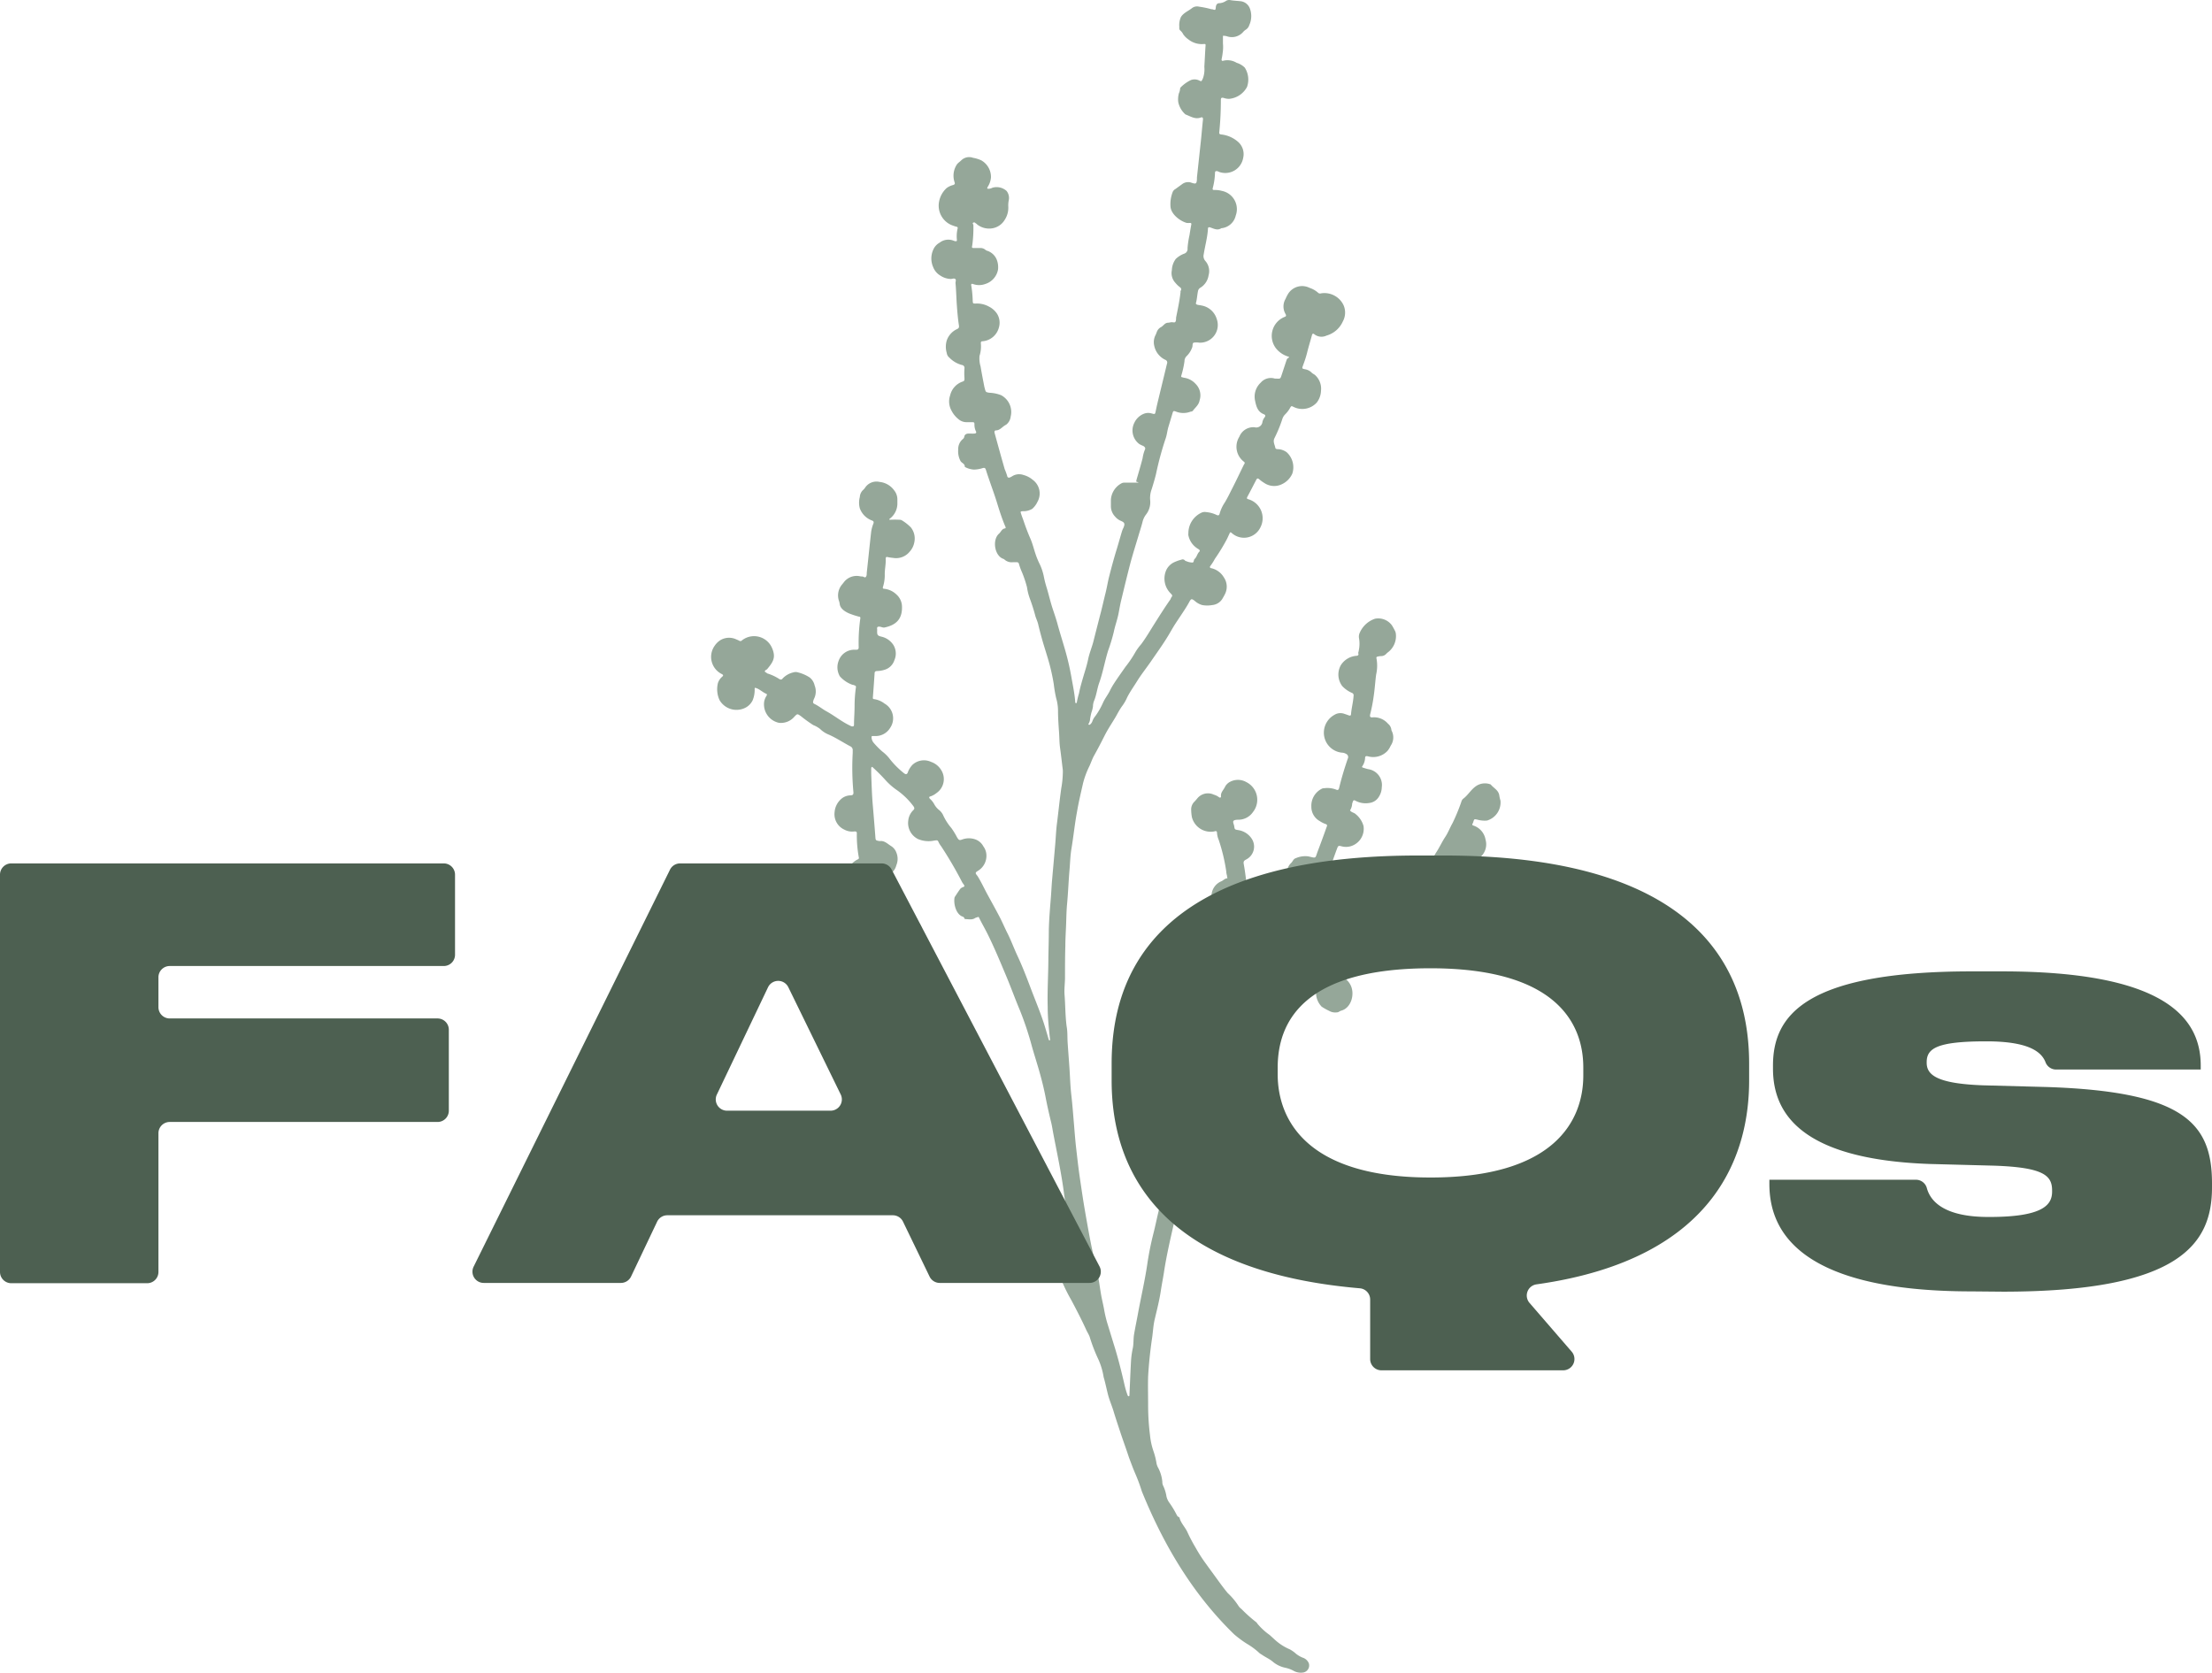 <svg id="Layer_1" data-name="Layer 1" xmlns="http://www.w3.org/2000/svg" viewBox="0 0 392.3 296.7"><defs><style>.cls-1{fill:#95a799;}.cls-2{fill:#4d6051;}</style></defs><path class="cls-1" d="M266.11,142a6.68,6.68,0,0,1-.2-.86c-.12-1-1-1.33-1.53-2a2.79,2.79,0,0,0-2.63.31c-.9.63-1.42,1.62-2.29,2.25a1.08,1.08,0,0,0-.29.51,33.78,33.78,0,0,1-1.57,3.8c-.46.81-.79,1.7-1.3,2.46s-1,1.82-1.58,2.71-.88,1.83-2.07,2a.56.56,0,0,0-.31.19.65.65,0,0,1-.77,0,9,9,0,0,0-1.07-.45,2.42,2.42,0,0,0-2.68.39c-2.06,1.45-1.59,4.21-.25,5.56a7.71,7.71,0,0,0,.74.46,1.07,1.07,0,0,1,.35.44s-.19.19-.29.29-.16.19-.23.29c-.64.93-1.43,1.72-2.1,2.62a16.11,16.11,0,0,1-1.52,1.69,10,10,0,0,1-1.37,1.21c-.23.16-.34.16-.53,0a4,4,0,0,0-2.54-1.29,2.77,2.77,0,0,0-1.83.37,3.52,3.52,0,0,0-1.16,3.88c.21.51.21.51-.24.76a2.35,2.35,0,0,1-.4.18c-1.34.58-2.67,1.2-4,1.71a10.37,10.37,0,0,0-2,1.05c-.53.33-1,.8-1.52,1.14a6.65,6.65,0,0,0-1,.83,12.18,12.18,0,0,1-1.72,1.49.17.17,0,0,1-.2,0c-.07-.06,0-.14,0-.2a4.58,4.58,0,0,0,.74-1.18c.27-.72.64-1.38.94-2.08.56-1.28,1.28-2.48,1.83-3.77.66-1.52,1.5-3,2.07-4.55.23-.64.56-1.24.81-1.88.42-1.1,1.09-2.08,1.44-3.21.16-.49.18-.5.67-.29a4.88,4.88,0,0,0,2.13.41,2.22,2.22,0,0,0,1.59-.66,2.93,2.93,0,0,0,.72-2.38,2.84,2.84,0,0,0-1.7-2.38,3.7,3.7,0,0,0-.94-.4c-.15,0-.19-.12-.14-.27.31-.85.61-1.71.93-2.56.22-.6.26-.63.84-.48a3,3,0,0,0,1.93-.13,3.22,3.22,0,0,0,1.95-3.48,4.13,4.13,0,0,0-1.39-2.1c-.29-.28-.75-.29-1-.66a2.47,2.47,0,0,0,.38-1.23.84.84,0,0,1,.06-.14c.13-.47.22-.53.63-.29a3.79,3.79,0,0,0,2.34.34,2.26,2.26,0,0,0,1.64-1,3.26,3.26,0,0,0,.58-1.79,2.83,2.83,0,0,0-2.37-3.2c-.31-.06-.62-.17-.92-.26s-.22-.17-.12-.33a2.82,2.82,0,0,0,.45-1.39c0-.34.18-.36.43-.32l.35.08a3.47,3.47,0,0,0,3.17-1,3.65,3.65,0,0,0,.58-.93,2.59,2.59,0,0,0,.22-2.59.66.66,0,0,1-.09-.27,1.59,1.59,0,0,0-.59-1.05,3.27,3.27,0,0,0-2.67-1.14c-.51.06-.61-.11-.48-.61a29,29,0,0,0,.61-3.17c.19-1.27.26-2.54.43-3.81a7,7,0,0,0,.05-2.91.2.2,0,0,1,.18-.26,2.5,2.5,0,0,1,.65-.1,1.21,1.21,0,0,0,.91-.4,2.5,2.5,0,0,1,.39-.34,3.6,3.6,0,0,0,1.32-3.17,1.48,1.48,0,0,0-.19-.63c-.15-.3-.32-.6-.5-.9a3,3,0,0,0-3-1.19,4.51,4.51,0,0,0-2.69,2.43,1.65,1.65,0,0,0-.15,1.07,5.65,5.65,0,0,1-.05,2.13c0,.19-.14.37-.07.58s-.07.35-.33.37a3.58,3.58,0,0,0-2.78,1.66,3.39,3.39,0,0,0,.25,3.71,5.16,5.16,0,0,0,1.73,1.21.45.45,0,0,1,.28.51c-.07,1.11-.37,2.18-.46,3.29,0,.21-.17.27-.38.19s-.55-.2-.83-.29a2,2,0,0,0-1.71.18,3.6,3.6,0,0,0-1.89,3.08A3.56,3.56,0,0,0,238,133.5a1.39,1.39,0,0,1,.7.2.62.62,0,0,1,.33.86c-.59,1.72-1.12,3.46-1.54,5.22-.09.35-.27.4-.53.27a4.3,4.3,0,0,0-2.16-.24.73.73,0,0,0-.36.08,3.36,3.36,0,0,0-1.87,3.18,2.88,2.88,0,0,0,1.48,2.56,5,5,0,0,0,.94.49c.54.15.35.38.25.67-.49,1.39-1,2.78-1.52,4.15s-.18,1.29-1.71.95a4.17,4.17,0,0,0-2.19.32c-.45.13-.54.58-.83.85a2.29,2.29,0,0,0-.72,1.47,7.15,7.15,0,0,0,.06,1.31,3.14,3.14,0,0,0,1.71,2.48l.57.33c.16.09.22.19.06.33a1,1,0,0,0-.23.28c-.85,1.74-1.53,3.55-2.34,5.31-.54,1.17-1.07,2.35-1.63,3.51-.44.9-.94,1.78-1.34,2.69-.62,1.45-1.42,2.81-2.07,4.24-.42.91-.9,1.79-1.35,2.69-.05.08-.05.21-.17.2s-.2-.13-.23-.25a.93.93,0,0,1,0-.37,34.84,34.84,0,0,0,.39-4.32,1.33,1.33,0,0,1,.77-1.19,2.9,2.9,0,0,0,1.6-2.81,2.76,2.76,0,0,0-.91-2.09,3.27,3.27,0,0,0-.77-.55c-.42-.19-.74-.47-.58-1a2.16,2.16,0,0,0,0-.8c-.23-2.28-.45-4.55-.67-6.83a43.31,43.31,0,0,0-.55-4.38c-.1-.49,0-.65.43-.87a2.56,2.56,0,0,0,.92-3.76,3.47,3.47,0,0,0-2.35-1.45c-.61-.1-.62-.12-.7-.69-.05-.33-.3-.76-.12-.95s.64-.2,1-.2a3.14,3.14,0,0,0,2.46-1.38,3.5,3.5,0,0,0-1.19-5.29,3,3,0,0,0-2.89-.05,2.08,2.08,0,0,0-.91.92c-.25.55-.78.95-.69,1.66,0,.26-.23.27-.36.15a2.67,2.67,0,0,0-.91-.45,2.43,2.43,0,0,0-3,.74c-.15.16-.28.34-.44.49a1.93,1.93,0,0,0-.58,1.54,7.57,7.57,0,0,0,.13,1.24,3.44,3.44,0,0,0,4,2.5c.23-.09.45-.07.45.27a3.63,3.63,0,0,0,.29,1.21,32.17,32.17,0,0,1,1.34,5.56,3.2,3.2,0,0,0,.14.81c0,.17.05.32.08.47-.45,0-.74.4-1.13.55a2.84,2.84,0,0,0-1.67,2.18,3.29,3.29,0,0,0,.8,3,3.76,3.76,0,0,0,2.2,1.09c.54.14.54.13.57.67.06.78.09,1.56.17,2.34a2.22,2.22,0,0,1-.42,1.65,2.62,2.62,0,0,0-.42,2.11,4,4,0,0,0,.58,1.42,1.52,1.52,0,0,1,.27,1c-.19,2.13-.57,4.23-.92,6.33-.3,1.77-.78,3.49-1.2,5.23-.27,1.13-.71,2.19-1.08,3.28a16.59,16.59,0,0,1-1.06,2.5,10.11,10.11,0,0,0-.89,1.77,7.83,7.83,0,0,0-.64,2.33,1.32,1.32,0,0,1-.15.49c-.48,1.09-.95,2.2-1.35,3.33a2,2,0,0,0-.13,1.21.6.6,0,0,1-.06.57,5.35,5.35,0,0,0-.57,1.18,17,17,0,0,0-1.1,2.48c-.39,1.22-.7,2.45-1.15,3.65-.28.75-.43,1.56-.71,2.32a56,56,0,0,0-2,5.77c-.4,1.52-.69,3.07-1.08,4.59a53.36,53.36,0,0,0-1.08,5.41c-.42,2.87-1.08,5.69-1.61,8.54-.23,1.28-.5,2.55-.72,3.83-.15.82-.07,1.66-.23,2.49a15.12,15.12,0,0,0-.31,2.11c-.12,2.06-.19,4.12-.29,6.18,0,.11,0,.28-.13.27s-.17-.1-.2-.18a14.87,14.87,0,0,1-.51-1.69c-.58-2.54-1.21-5.06-2-7.55l-1.14-3.72a22.64,22.64,0,0,1-.55-2.44c-.15-.79-.35-1.58-.49-2.37-.26-1.5-.43-3-.78-4.5-.45-1.89-.88-3.78-1.24-5.69q-.48-2.57-.92-5.15c-.31-1.81-.57-3.64-.84-5.46s-.46-3.6-.67-5.4c-.15-1.34-.25-2.68-.36-4-.15-1.72-.27-3.45-.47-5.18s-.23-3.23-.34-4.85-.22-3-.32-4.48c-.07-1,0-2-.18-2.94-.25-1.86-.22-3.73-.37-5.59-.08-1,.07-2,.08-3,0-1.89,0-3.78.06-5.67,0-1.15.07-2.3.12-3.44s.06-2.55.17-3.82c.2-2.08.27-4.17.45-6.25.11-1.23.13-2.46.33-3.67.37-2.21.59-4.43,1-6.63.29-1.72.7-3.41,1.08-5.1a15.52,15.52,0,0,1,1.12-3c.29-.62.5-1.29.83-1.87.65-1.15,1.25-2.32,1.84-3.49s1.23-2.11,1.86-3.16c.39-.64.59-1.12,1.18-2,0,0,0,0,0,0a7.86,7.86,0,0,0,1-1.7c.51-1,1.15-1.88,1.73-2.82.74-1.2,1.63-2.31,2.44-3.48,1.09-1.59,2.23-3.15,3.22-4.82.33-.56.66-1.14,1-1.69.59-.91,1.2-1.8,1.78-2.7.28-.43.55-.87.8-1.33.35-.65.44-.67,1-.24a3.3,3.3,0,0,0,1.33.74,5,5,0,0,0,1.76,0,2.38,2.38,0,0,0,1.81-1.11c.15-.28.33-.55.46-.84a2.91,2.91,0,0,0-.19-2.95,3.47,3.47,0,0,0-2.23-1.64c-.23,0-.34-.22-.15-.43a8.79,8.79,0,0,0,.78-1.23,33.29,33.29,0,0,0,2.17-3.57l.43-.93c.1-.23.16-.28.4-.07a3.23,3.23,0,0,0,5.07-1,3.51,3.51,0,0,0-2.13-5c-.31-.08-.3-.21-.16-.47.54-1,1.05-2,1.57-3,.12-.25.29-.26.47-.11a6.5,6.5,0,0,0,.94.69,3.12,3.12,0,0,0,3.13.22,3.76,3.76,0,0,0,1.84-1.87,3.6,3.6,0,0,0-1-3.8,2.85,2.85,0,0,0-1.43-.54c-.22,0-.54,0-.58-.24-.1-.56-.46-1.07-.16-1.7a24.18,24.18,0,0,0,1.42-3.46,2,2,0,0,1,.51-.8,5.15,5.15,0,0,0,.83-1.09c.23-.42.26-.4.67-.19a3.47,3.47,0,0,0,4.08-.79,3.6,3.6,0,0,0,.75-2.1,3.25,3.25,0,0,0-1-2.73c-.19-.19-.47-.28-.65-.47a2.13,2.13,0,0,0-1.21-.61c-.54-.12-.52-.14-.32-.7a19.62,19.62,0,0,0,.7-2.17c.26-1.07.59-2.12.88-3.19.07-.29.25-.3.42-.14a2.06,2.06,0,0,0,2.16.23A4.52,4.52,0,0,0,238.16,57a3.28,3.28,0,0,0,.13-2.85,3.76,3.76,0,0,0-4-2.12.51.51,0,0,1-.54-.12,4.29,4.29,0,0,0-1.51-.86,2.93,2.93,0,0,0-3.8,1.08A6,6,0,0,0,228,53a2.64,2.64,0,0,0,0,2.71c.11.2.13.39-.12.48a3.62,3.62,0,0,0-1.53,5.66,4.43,4.43,0,0,0,2,1.36c.4.1.3.19,0,.37-.12.07-.17.29-.23.45-.28.83-.55,1.67-.83,2.51-.21.64-.23.66-.89.61l-.3,0a2.37,2.37,0,0,0-2.51.72,3.38,3.38,0,0,0-1,3.21c.21,1,.45,1.95,1.53,2.38.31.12.38.31.12.61a2.06,2.06,0,0,0-.35.8,1.1,1.1,0,0,1-1.39.91,2.67,2.67,0,0,0-2.7,1.68,3.33,3.33,0,0,0,.82,4.44c.2.17.15.28,0,.49-.67,1.35-1.31,2.73-2,4.08-.46.89-.88,1.8-1.41,2.67a6.77,6.77,0,0,0-.89,1.9c-.09.41-.26.45-.65.25a5.39,5.39,0,0,0-1.76-.46,1.4,1.4,0,0,0-.73.06,4,4,0,0,0-2.42,3.69,1.53,1.53,0,0,0,0,.37,3.63,3.63,0,0,0,1.73,2.41c.22.13.41.3.2.5-.38.37-.43.94-.83,1.29-.2.18-.06.7-.48.62a2.75,2.75,0,0,1-.85-.18c-.13-.07-.29-.07-.39-.19a.51.51,0,0,0-.62-.13,7.31,7.31,0,0,0-1.44.53,3,3,0,0,0-1.17,1.17,3.68,3.68,0,0,0,.66,4.23l.15.16c.15.15.25.3.08.51s-.14.32-.24.46c-1,1.42-1.92,2.89-2.85,4.36-.76,1.2-1.47,2.43-2.32,3.57a9.39,9.39,0,0,0-1,1.36,20.13,20.13,0,0,1-1.8,2.67c-.69,1-1.42,2-2.06,3a12.86,12.86,0,0,0-.65,1.14c-.37.78-.92,1.44-1.27,2.23a12.77,12.77,0,0,1-1.35,2.35,2.81,2.81,0,0,0-.51.87,1.28,1.28,0,0,1-.46.65.26.26,0,0,1-.21,0,.12.12,0,0,1,0-.19,1.83,1.83,0,0,0,.25-.83,11.17,11.17,0,0,1,.24-1.15,5.25,5.25,0,0,0,.27-1.07,2.76,2.76,0,0,1,.2-1c.42-1,.53-2.12.9-3.16.67-1.87,1-3.85,1.59-5.74a30.5,30.5,0,0,0,1-3.3c.23-1.13.65-2.22.86-3.35.12-.66.24-1.31.39-2,.55-2.27,1.09-4.54,1.68-6.8.43-1.61.93-3.19,1.41-4.79.25-.85.53-1.69.75-2.54a3.4,3.4,0,0,1,.6-1.31,3.55,3.55,0,0,0,.76-2.63,4.49,4.49,0,0,1,.28-1.93c.27-.87.53-1.74.75-2.62a56.92,56.92,0,0,1,1.68-6.24c.27-.72.32-1.48.54-2.2s.47-1.56.7-2.33c.14-.48.18-.52.65-.34a3.54,3.54,0,0,0,2.58,0c.14,0,.33-.06.4-.16.43-.6,1.05-1,1.2-1.88a2.84,2.84,0,0,0-.68-2.84A3.42,3.42,0,0,0,210,67a2.42,2.42,0,0,1-.36-.1c-.15,0-.19-.12-.14-.26a16.28,16.28,0,0,0,.57-2.58,1.25,1.25,0,0,1,.35-.87,4,4,0,0,0,1-1.53c.14-.29,0-.75.27-.88a2.79,2.79,0,0,1,1,0h.22a3.14,3.14,0,0,0,2.87-4.23,3.43,3.43,0,0,0-2.66-2.36c-.24-.06-.49-.07-.72-.13s-.35-.15-.29-.35c.2-.72.21-1.46.38-2.18a.87.87,0,0,1,.4-.5,3.11,3.11,0,0,0,1.45-2.18,2.72,2.72,0,0,0-.55-2.54,1.31,1.31,0,0,1-.31-1.21c.24-1.5.66-3,.75-4.48,0-.31.12-.38.47-.26.6.21,1.24.56,1.9.12a2.89,2.89,0,0,0,2.56-2.25,3.3,3.3,0,0,0-2.45-4.37,4.48,4.48,0,0,0-1.31-.16c-.21,0-.4,0-.32-.33a11.74,11.74,0,0,0,.4-2.69c0-.34.18-.36.43-.31.09,0,.18.08.27.11a3.22,3.22,0,0,0,4.3-2.48,2.9,2.9,0,0,0-.83-2.77,5.37,5.37,0,0,0-3.07-1.38c-.31-.05-.38-.14-.34-.41a56.35,56.35,0,0,0,.28-5.67c0-.4.09-.48.48-.41a2.72,2.72,0,0,0,1,.17,4,4,0,0,0,3.16-2.11,3.92,3.92,0,0,0-.4-3.43,3.49,3.49,0,0,0-1.44-.85,3.1,3.1,0,0,0-2.4-.36c-.23.09-.31-.15-.26-.32a10.13,10.13,0,0,0,.18-1.08,6.85,6.85,0,0,0,.05-1.69c0-.22,0-.44,0-.66a1.61,1.61,0,0,0,0-.22V6.35a2.33,2.33,0,0,1,.69.08,2.65,2.65,0,0,0,2.92-.79,2.06,2.06,0,0,1,.45-.38,1.46,1.46,0,0,0,.61-.81,3.83,3.83,0,0,0,.06-3.06A2,2,0,0,0,220.13.23c-.63-.08-1.26-.09-1.88-.2a1.09,1.09,0,0,0-.77.1,2.37,2.37,0,0,1-1.28.44c-.33,0-.52.27-.57.65-.06.61-.06.6-.63.42-.11,0-.24,0-.36-.06a17.26,17.26,0,0,0-2-.4,1.46,1.46,0,0,0-1.25.27c-.65.51-1.48.82-1.94,1.55a3.44,3.44,0,0,0-.3,1.74l0,0a1,1,0,0,1,0,.17.56.56,0,0,0,.21.53,2.11,2.11,0,0,1,.48.63,3.42,3.42,0,0,0,.91.91,3.8,3.8,0,0,0,2.81.82c.17,0,.26,0,.25.23-.09,1.28-.14,2.55-.22,3.82a4.74,4.74,0,0,1-.28,2.13c-.25.44-.18.52-.64.29a1.9,1.9,0,0,0-1.44-.08,6.44,6.44,0,0,0-1.78,1.25.42.42,0,0,0-.16.32,2.31,2.31,0,0,1-.21.78,4,4,0,0,0-.11,1.6,4,4,0,0,0,1.22,2.11l.06.05c.88.32,1.69.92,2.72.54.24-.09.41,0,.38.36-.13,1.19-.23,2.39-.35,3.59l-.72,6.67c0,.34,0,.8-.15,1s-.67,0-1-.11a1.76,1.76,0,0,0-1.46.3l-1.2.87A1.11,1.11,0,0,0,208,34a5.9,5.9,0,0,0-.41,2.66c.12,1.42,1.81,2.6,2.88,2.88a3.79,3.79,0,0,0,.59,0c.16,0,.26.07.22.28-.12.62-.22,1.25-.32,1.88a16.66,16.66,0,0,0-.35,2.32A.88.88,0,0,1,210,45a4.34,4.34,0,0,0-1.47.92,3.53,3.53,0,0,0-.7,2,2.52,2.52,0,0,0,.63,2.25,4.71,4.71,0,0,0,.67.67c.29.21.51.4.24.77a.78.78,0,0,0,0,.22c-.17,1.51-.49,3-.79,4.5,0,.26,0,.59-.14.77s-.51,0-.78.06a4.33,4.33,0,0,1-.5.08c-.58,0-.84.58-1.29.8a1.53,1.53,0,0,0-.7.82c-.08.18-.13.37-.22.54a2.74,2.74,0,0,0-.25,1.9,3.54,3.54,0,0,0,1.95,2.51.51.51,0,0,1,.32.69c-.2.81-.39,1.63-.59,2.44-.29,1.21-.59,2.43-.88,3.64-.18.74-.36,1.48-.51,2.23s-.15.66-.76.52a2.08,2.08,0,0,0-1.37.06A3.14,3.14,0,0,0,201.17,75a3,3,0,0,0,.89,3.76,4.45,4.45,0,0,0,.66.32c.25.12.49.37.34.65a6.47,6.47,0,0,0-.42,1.55c-.33,1.28-.71,2.55-1.08,3.82,0,.12-.09.23,0,.34s.29,0,.33.17h-2.43a1,1,0,0,0-.57.12,3.55,3.55,0,0,0-1.87,2.9c0,.39,0,.78,0,1.18a2.64,2.64,0,0,0,.73,1.8,2.72,2.72,0,0,0,1,.76c.73.3.79.53.49,1.25a4.38,4.38,0,0,0-.23.54c-.31,1-.61,2.11-.93,3.16-.54,1.74-1,3.47-1.45,5.25-.2.88-.35,1.77-.57,2.65-.34,1.35-.63,2.71-1,4.06-.39,1.52-.77,3-1.16,4.55-.26,1-.69,2-.92,3.11s-.56,2.08-.86,3.11-.57,1.94-.76,2.93a14.35,14.35,0,0,0-.38,1.57.23.23,0,0,1-.11.17c-.12,0-.16-.07-.18-.18a.61.61,0,0,1,0-.14c-.13-1.5-.45-3-.7-4.43a46.22,46.22,0,0,0-1.12-4.79c-.45-1.55-.94-3.09-1.36-4.65-.25-.9-.56-1.78-.85-2.66-.38-1.16-.65-2.37-1-3.53a19.39,19.39,0,0,1-.52-2,9.53,9.53,0,0,0-.72-2.23,13.43,13.43,0,0,1-.78-1.89c-.3-.88-.51-1.79-.88-2.64-.44-1-.85-2.08-1.21-3.15-.14-.42-.31-.82-.44-1.24s-.21-.49.29-.52a2.64,2.64,0,0,0,.29,0,3.07,3.07,0,0,0,1.38-.42A3.76,3.76,0,0,0,184,89a3,3,0,0,0-.85-3.9,4.11,4.11,0,0,0-1.63-.85,2.31,2.31,0,0,0-1.91.16,2.92,2.92,0,0,1-.52.28c-.21.08-.41,0-.45-.22a10.79,10.79,0,0,0-.45-1.24c-.62-2.14-1.21-4.3-1.8-6.45-.06-.21,0-.43.22-.44.77,0,1.18-.71,1.81-1a2.08,2.08,0,0,0,.82-1.43,3.38,3.38,0,0,0-1.68-3.81,6.33,6.33,0,0,0-2.13-.44c-.57-.12-.58-.07-.76-.67,0-.12-.07-.24-.09-.36-.23-1.2-.47-2.4-.67-3.62a4.86,4.86,0,0,1-.19-1.89,5.58,5.58,0,0,0,.23-2.26c0-.21.06-.32.28-.33a3.26,3.26,0,0,0,2.92-2.42,3,3,0,0,0-.33-2.47,3.74,3.74,0,0,0-1.41-1.25,4.42,4.42,0,0,0-2.4-.55c-.47,0-.46,0-.5-.51a19.12,19.12,0,0,0-.26-2.71c-.07-.31.18-.32.36-.23a3.13,3.13,0,0,0,2.07,0A3.29,3.29,0,0,0,177,47.81a3.68,3.68,0,0,0-.24-1.79,2.74,2.74,0,0,0-1.39-1.43c-.19-.1-.44-.12-.59-.27a1.4,1.4,0,0,0-1-.33c-.32,0-.64,0-1,0s-.47,0-.35-.47a22.75,22.75,0,0,0,.2-3.59c0-.16-.25-.34,0-.45s.32.08.47.16.18.17.28.23a3.43,3.43,0,0,0,2.63.62,3.15,3.15,0,0,0,2.18-1.5,3.92,3.92,0,0,0,.63-2.36,4.45,4.45,0,0,1,.08-1.09,2,2,0,0,0-.38-1.67A2.64,2.64,0,0,0,176,33.3a1.49,1.49,0,0,1-.63.18c-.3,0-.34,0-.21-.32a3.58,3.58,0,0,0,.59-1.72,3.39,3.39,0,0,0-1.72-3,5.87,5.87,0,0,0-1.46-.45,2,2,0,0,0-2.08.44c-.28.29-.65.48-.86.86a3.61,3.61,0,0,0-.33,3.05c.1.29,0,.37-.24.47a3.26,3.26,0,0,0-1.18.55,4.35,4.35,0,0,0-1.32,2.33,3.74,3.74,0,0,0,2.08,4.18,7.94,7.94,0,0,0,1,.35c.13,0,.26.12.19.33a5.88,5.88,0,0,0-.12,2c0,.22-.07.25-.24.23a1.06,1.06,0,0,1-.35-.09,2.51,2.51,0,0,0-2.49.36,2.55,2.55,0,0,0-1,1,3.78,3.78,0,0,0-.13,3.33,3,3,0,0,0,1.24,1.48,3.52,3.52,0,0,0,1.89.62c.26,0,.55-.17.78,0s0,.55.06.83c.12,1.35.14,2.7.24,4,.08,1.13.18,2.25.35,3.37.06.39,0,.54-.35.7a3.46,3.46,0,0,0-1.8,2,3.88,3.88,0,0,0,0,2.24,1.24,1.24,0,0,0,.46.81,4.76,4.76,0,0,0,2.24,1.31.51.51,0,0,1,.44.58,11.6,11.6,0,0,0,0,1.77c0,.34,0,.48-.33.59a3.39,3.39,0,0,0-2.21,2.44,3.32,3.32,0,0,0,.23,2.69A4.64,4.64,0,0,0,170,74.36a2.17,2.17,0,0,0,1.41.52c.32,0,.64,0,1,0s.4.06.41.36a2.72,2.72,0,0,0,.24,1.22c.18.32,0,.42-.26.44s-.64,0-1,0-.73.13-.79.59a.62.62,0,0,1-.23.37,2.29,2.29,0,0,0-.84,1.87,3.66,3.66,0,0,0,.42,2.06c.22.35.78.46.74,1,0,0,.11.08.18.11a3.73,3.73,0,0,0,1.47.39,5.43,5.43,0,0,0,1.51-.26c.4-.12.49,0,.61.36.18.59.38,1.17.58,1.75.45,1.32.94,2.63,1.36,4s.9,2.89,1.5,4.28c.07.14.06.28-.06.3-.57.07-.71.61-1.06.92-1.24,1.07-.83,3.9.71,4.47a.56.56,0,0,1,.25.14,1.92,1.92,0,0,0,1.5.47c.22,0,.44,0,.66,0a.37.37,0,0,1,.41.33,11.27,11.27,0,0,0,.54,1.47,19.93,19.93,0,0,1,.88,2.64,9.9,9.9,0,0,0,.5,2,32.76,32.76,0,0,1,1,3.16c.15.47.37.91.48,1.39.2.86.43,1.72.66,2.56.45,1.61,1,3.18,1.42,4.8.28,1.08.51,2.18.69,3.29a23,23,0,0,0,.42,2.46,8.16,8.16,0,0,1,.33,2.17c0,1.35.1,2.7.19,4,.06.9.05,1.81.18,2.71.18,1.29.32,2.58.48,3.87a5.81,5.81,0,0,1,0,.59,16.51,16.51,0,0,1-.27,2.63c-.16,1.15-.3,2.29-.43,3.44-.11.95-.22,1.9-.34,2.85-.16,1.24-.2,2.49-.31,3.74-.19,2.2-.39,4.4-.58,6.6-.07.9-.11,1.81-.18,2.71-.16,2-.33,3.92-.37,5.89,0,1.62-.05,3.23-.08,4.85,0,2.9-.2,5.79-.12,8.7,0,1.91.2,3.82.41,5.73,0,.09.06.21-.06.23s-.15-.1-.18-.2c-.28-.93-.54-1.87-.84-2.8-.67-2.08-1.52-4.08-2.29-6.12s-1.52-4-2.42-5.92c-.64-1.37-1.15-2.8-1.85-4.15-.49-1-.91-2-1.4-2.91-.72-1.37-1.47-2.71-2.21-4.07-.52-1-1-2-1.56-2.91-.13-.21-.38-.43-.36-.62s.37-.34.57-.49a3.11,3.11,0,0,0,1.32-2.72,2.72,2.72,0,0,0-.54-1.5,2.6,2.6,0,0,0-1.45-1.25,3.48,3.48,0,0,0-2.23,0c-.58.22-.65.18-1-.38a12.62,12.62,0,0,0-1-1.63,9.68,9.68,0,0,1-1.48-2.33,2.61,2.61,0,0,0-.63-.81,3.4,3.4,0,0,1-.88-1,3.63,3.63,0,0,0-.76-1c-.25-.23-.24-.42.09-.48a3.37,3.37,0,0,0,1-.56,3,3,0,0,0,.86-4.1,3.36,3.36,0,0,0-1.78-1.44,3,3,0,0,0-3.29.49A3.8,3.8,0,0,0,161,137c-.11.3-.28.38-.54.24a3.9,3.9,0,0,1-.4-.31,15,15,0,0,1-2.38-2.47,6.69,6.69,0,0,0-1.21-1.17,14.13,14.13,0,0,1-1.58-1.61,1.63,1.63,0,0,1-.32-.89c0-.15,0-.23.17-.24h.52a3,3,0,0,0,2.61-1.45,3,3,0,0,0-1-4.31A3.93,3.93,0,0,0,155,124c-.14,0-.21-.09-.2-.24.11-1.45.22-2.89.31-4.34,0-.28.14-.38.4-.4a4.85,4.85,0,0,0,1.51-.27,2.58,2.58,0,0,0,1.59-1.63,2.92,2.92,0,0,0-.14-2.68,3.44,3.44,0,0,0-2.15-1.52c-.68-.16-.77-.29-.76-1a2.17,2.17,0,0,0,0-.36c-.05-.34.1-.43.42-.41s.6.22.93.14c2-.43,3.11-1.47,3.06-3.66a2.94,2.94,0,0,0-1-2.2,3.66,3.66,0,0,0-2.16-1c-.23,0-.29-.14-.21-.35a6.88,6.88,0,0,0,.31-2.25c0-.91.22-1.81.17-2.72,0-.25.09-.39.36-.3a7.34,7.34,0,0,0,.94.14,3.1,3.1,0,0,0,2.95-1.1,3.37,3.37,0,0,0,.83-1.69,3.16,3.16,0,0,0-.63-2.63,8.18,8.18,0,0,0-1.5-1.19.81.81,0,0,0-.48-.15,15.52,15.52,0,0,0-1.67,0c-.07,0-.15,0-.17-.07a.21.21,0,0,1,.08-.11,3.38,3.38,0,0,0,1.36-2.85c0-.2,0-.39,0-.59A2.52,2.52,0,0,0,158.6,87,3.62,3.62,0,0,0,156,85.48a2.41,2.41,0,0,0-2.52.94,2.34,2.34,0,0,1-.37.45,1.83,1.83,0,0,0-.62,1.29,3.82,3.82,0,0,0,0,2,3.62,3.62,0,0,0,2.13,2.15c.25.08.4.22.28.55a6.43,6.43,0,0,0-.39,1.41c-.28,2.44-.52,4.88-.79,7.32,0,.26,0,.59-.19.76s-.4-.13-.63-.1a2.1,2.1,0,0,1-.43-.05,2.87,2.87,0,0,0-2.71.94l-.36.46a3,3,0,0,0-.62,2.94,2.79,2.79,0,0,1,.14.57c.09.84.94,1.38,1.71,1.71a15.16,15.16,0,0,0,1.73.56c.17,0,.25.1.22.29a30.39,30.39,0,0,0-.29,5.13c0,.29-.09.42-.36.44a4.34,4.34,0,0,1-.51,0,2.93,2.93,0,0,0-2.68,1.95,3.17,3.17,0,0,0,.08,2.52,1.12,1.12,0,0,0,.24.37,5.45,5.45,0,0,0,2.12,1.38c.14,0,.29.07.42.12s.23.12.2.32a23.91,23.91,0,0,0-.24,3.38c0,1.08-.1,2.15-.1,3.23,0,.36-.16.34-.4.32a.76.76,0,0,1-.26-.11c-1.51-.7-2.79-1.77-4.25-2.57-.72-.4-1.36-.94-2.12-1.3a.36.36,0,0,1-.2-.49,1.72,1.72,0,0,1,.17-.48,2.9,2.9,0,0,0,.08-2.29,2.5,2.5,0,0,0-.87-1.42,6.75,6.75,0,0,0-2.13-.92,1.22,1.22,0,0,0-.73,0,3.77,3.77,0,0,0-1.95,1.09c-.18.25-.38.23-.63.07a8.63,8.63,0,0,0-2-.94c-.11,0-.2-.14-.31-.19-.34-.15-.24-.31,0-.47a1.22,1.22,0,0,0,.19-.12c1-1.21,1.59-2,.92-3.64a3.47,3.47,0,0,0-5.37-1.48.38.38,0,0,1-.52.06,4,4,0,0,0-.47-.21,3,3,0,0,0-2.88.14,3.57,3.57,0,0,0-1,1,3.4,3.4,0,0,0,1.29,5c.32.18.25.28.06.47a2.47,2.47,0,0,0-.76,1.14,4.6,4.6,0,0,0,.29,3,3.47,3.47,0,0,0,4.58,1.36,2.9,2.9,0,0,0,1.28-1.29,4.84,4.84,0,0,0,.37-2c0-.26,0-.28.29-.19.65.23,1.13.74,1.76,1,.21.09.11.29,0,.45a2.81,2.81,0,0,0-.37,1,3.35,3.35,0,0,0,2.28,3.61,1.86,1.86,0,0,0,.57.11,3.12,3.12,0,0,0,2.52-1.11c.53-.54.51-.53,1.16-.08a24.33,24.33,0,0,0,2.19,1.58,4.64,4.64,0,0,1,1.21.69,4.64,4.64,0,0,0,1.54,1c1.32.58,2.52,1.39,3.79,2.06a.73.73,0,0,1,.45.76c0,.15,0,.3,0,.44a46.57,46.57,0,0,0,.13,7c0,.36-.09.46-.44.51a2.63,2.63,0,0,0-1.51.46,3.45,3.45,0,0,0-1.39,2.48,3,3,0,0,0,1.75,3.15,2.9,2.9,0,0,0,1.76.31c.26,0,.43,0,.43.34a21.65,21.65,0,0,0,.35,4.25.27.27,0,0,1-.15.35,3.47,3.47,0,0,0-.67,5.88,3.08,3.08,0,0,0,2,.68c.27,0,.56.05.46.46a.42.42,0,0,0,0,.22c.43,1.17.68,2.4,1,3.6.51,1.73,1.18,3.42,1.74,5.15.38,1.16.88,2.28,1.33,3.42a5.63,5.63,0,0,0,.84,1.87c.21.24,0,.29-.17.29a1.46,1.46,0,0,0-1,.3c-1.13,1-2,2.2-1.45,4a3,3,0,0,0,.88,1.51,3.57,3.57,0,0,0,3.77.59c.5-.21.71-.13.87.38.43,1.46,1.09,2.84,1.59,4.27a6.65,6.65,0,0,0,.73,1.52c.64,1,1.23,1.94,1.82,2.92.2.34.14.43-.14.61a2.46,2.46,0,0,0-1,.93,4,4,0,0,0-.45,1.84,3.07,3.07,0,0,0,1.19,2.84c.29.21.6.4.91.59a2.3,2.3,0,0,0,1.4.34,3,3,0,0,0,.93-.21c.53-.22.62-.15.9.35a12.12,12.12,0,0,0,1.2,2.1.8.8,0,0,1-.06,1.06,2.69,2.69,0,0,0-.69,1.35,3.5,3.5,0,0,0,.82,2.51,2,2,0,0,0,1.7.82,2.35,2.35,0,0,0,1.13-.24.34.34,0,0,1,.53.19,18.84,18.84,0,0,0,1.47,2.28c.55.9,1.21,1.73,1.71,2.65.73,1.34,1.63,2.56,2.45,3.83.58.91,1.13,1.84,1.73,2.74.86,1.3,1.61,2.68,2.44,4,.57.91,1.23,1.77,1.76,2.71s1,2,1.63,2.95a12.12,12.12,0,0,1,1.07,2A30.05,30.05,0,0,0,190,230.6c.93,1.75,1.85,3.52,2.67,5.33.18.38.41.74.57,1.14a29.79,29.79,0,0,0,1.58,4.09,12.34,12.34,0,0,1,.91,3.09c.32,1.08.53,2.19.82,3.28.26.93.64,1.8.92,2.71.38,1.28.81,2.53,1.22,3.79s1,2.84,1.54,4.5c.38,1,.74,2,1.18,3a30,30,0,0,1,1.1,3c3.22,7.91,8.16,17.38,16.37,25.35a19.33,19.33,0,0,0,2.29,1.69,12.23,12.23,0,0,1,2.21,1.65,2.35,2.35,0,0,0,.37.24c.61.44,1.31.73,1.91,1.21a5,5,0,0,0,2.26,1.13,5.45,5.45,0,0,1,1.63.62,2.71,2.71,0,0,0,1.5.24,1.27,1.27,0,0,0,1.07-1.65,1.75,1.75,0,0,0-1.1-1,5,5,0,0,1-1.14-.66,5.86,5.86,0,0,0-1.13-.81,9.19,9.19,0,0,1-2.58-1.64l-1-.91a11.35,11.35,0,0,1-2.17-2,.94.94,0,0,0-.29-.33,25.24,25.24,0,0,1-2.55-2.29,2,2,0,0,1-.51-.53,12,12,0,0,0-1.92-2.29c-.69-.83-1.32-1.7-1.95-2.57s-1.29-1.76-1.92-2.64a26.89,26.89,0,0,1-1.82-2.84,28.23,28.23,0,0,1-1.41-2.66c-.4-.95-1.21-1.66-1.45-2.67a.17.17,0,0,0-.11-.09c-.32-.12-.38-.43-.53-.68a16.88,16.88,0,0,0-1.11-1.81,3,3,0,0,1-.56-1.19,6.8,6.8,0,0,0-.64-2,1.64,1.64,0,0,1-.09-.58,6.6,6.6,0,0,0-.72-2.45,2.61,2.61,0,0,1-.34-1,12.57,12.57,0,0,0-.49-1.92,12.38,12.38,0,0,1-.64-2.93,42.57,42.57,0,0,1-.33-5.29c0-1.7-.05-3.4,0-5.09.13-2.35.39-4.7.73-7,.14-1,.18-2,.42-3.06.41-1.74.86-3.47,1.12-5.24.15-1,.37-2.08.53-3.12.45-3,1.13-5.88,1.79-8.8.13-.59.3-1.18.44-1.78a26.68,26.68,0,0,1,.87-3.18c.31-.83.64-1.64.9-2.49.36-1.18.78-2.33,1.2-3.49.16-.46.46-.86.59-1.34.17-.66.35-1.32.56-2a16.3,16.3,0,0,1,.68-1.85c.18-.41.47-.8.63-1.23a12.08,12.08,0,0,1,1-2.05c.58-.92.82-2,1.34-2.93.37-.67.66-1.42,1-2.13a28.63,28.63,0,0,1,1.73-3.23,44,44,0,0,1,2.61-4c.34-.45.65-.93,1-1.34a16.29,16.29,0,0,1,2.46-2.38.46.46,0,0,0,.16-.15,11.06,11.06,0,0,1,2.47-2.26,29.42,29.42,0,0,1,3.16-2.35,8.73,8.73,0,0,1,1.66-1.17c.24-.09.42-.47.68-.31s0,.46.05.7a3.56,3.56,0,0,0,1,2.59,9.61,9.61,0,0,0,1.32.74,2.16,2.16,0,0,0,1.39.27c.29,0,.48-.23.75-.3,1.78-.48,2.43-2.88,1.71-4.44a3.19,3.19,0,0,0-1.49-1.54c-.08,0-.19-.13-.2-.2s.18-.12.26-.19a13.61,13.61,0,0,1,2-1.09c.74-.45,1.52-.88,2.29-1.3a6.25,6.25,0,0,0,1.84-1.17.42.42,0,0,1,.65,0,2.4,2.4,0,0,0,1.45.66,3,3,0,0,0,2.26-.41,2.86,2.86,0,0,0,1-3.34,2.73,2.73,0,0,0-.7-1.18c-.09-.1-.24-.23-.14-.38a11.32,11.32,0,0,1,1.15-1.42c.13-.12.3-.14.35.05.1.39.44.58.65.87a3.25,3.25,0,0,0,4.94-.22,3.77,3.77,0,0,0,.19-4c-.31-.49-.31-.56.2-.82a1.9,1.9,0,0,0,1.07-1.32c.07-.29.18-.57.23-.86a2.69,2.69,0,0,0-.43-2.36,3.52,3.52,0,0,1-.31-.5.38.38,0,0,1,0-.41c.23-.46.42-1,.68-1.38s.39-.57.88-.19a4.35,4.35,0,0,0,.63.35c1.32.66,2.23.79,3.39-.34,0,0,.08-.06.11-.09a3,3,0,0,0,.94-3.13,3.18,3.18,0,0,0-2.09-2.46c-.25-.09-.34-.14-.19-.39a1.4,1.4,0,0,0,.13-.34c.16-.47.16-.45.66-.35a4.9,4.9,0,0,0,1.75.17A3.35,3.35,0,0,0,266.11,142Zm-75,83.15a.23.23,0,0,1-.18-.09c-.25-.45-.48-.91-.73-1.36-.51-.94-1-1.9-1.56-2.83a27.37,27.37,0,0,0-1.52-2.33c-.38-.51-.59-1.12-1-1.63s-.55-1-.93-1.47a3.16,3.16,0,0,1-.65-1.14,1.61,1.61,0,0,0-.31-.5,8.36,8.36,0,0,1-.72-1.19,24,24,0,0,0-1.3-2.12c-.63-.93-1.2-1.9-1.76-2.87a2.36,2.36,0,0,0-.26-.36,30.13,30.13,0,0,1-2.79-4c-.59-.95-1.13-1.94-1.76-2.87-.38-.56-.75-1.13-1.19-1.66a17.84,17.84,0,0,1-1.32-2c-.74-1.19-1.25-2.49-2-3.67a.44.44,0,0,1-.07-.27,3.77,3.77,0,0,0-1-2.38c-.28-.4-.3-.42.09-.67s.42-.48.73-.59c0,0,.1,0,.11-.09.26-1,.92-1.86.61-2.95a3.8,3.8,0,0,0-.27-.76,1.28,1.28,0,0,1-.28-.8c0-.3-.21-.42-.43-.55a3.17,3.17,0,0,0-2.17-.56,3.23,3.23,0,0,0-1.71.26c-.19.12-.35,0-.41-.23a13.8,13.8,0,0,0-1.06-2.76c-.12-.26-.11-.36.11-.53a3.09,3.09,0,0,0,.8-4.2,3.63,3.63,0,0,0-3-1.75c-.61-.05-.65,0-.75-.63a9.83,9.83,0,0,0-.69-1.69c-.27-.78-.63-1.54-.95-2.3l-.06-.13c-.08-.18-.45-.16-.35-.4s.36-.09.55-.13a3.6,3.6,0,0,0,2.17-1.49,2.84,2.84,0,0,0,.44-1,3.18,3.18,0,0,0-.94-3.2,4.07,4.07,0,0,0-1.83-1,5,5,0,0,0-2,.13c-.6.13-.61.15-.76-.43-.44-1.56-.85-3.12-1.29-4.68a5.86,5.86,0,0,1,0-1.51c0-.28.27-.41.51-.46a2.54,2.54,0,0,0,1.73-1.83,2.94,2.94,0,0,0,0-2.29,2.28,2.28,0,0,0-.91-1.12c-.62-.38-1.19-1-2-.89H156c-.73-.12-.71-.12-.76-.85-.14-1.84-.29-3.68-.45-5.51s-.21-3.73-.28-5.59c0-.34,0-.69,0-1a.27.27,0,0,1,.1-.18c.07-.06.14,0,.19.07a31.6,31.6,0,0,1,2.31,2.32,11.38,11.38,0,0,0,1.8,1.59A12.88,12.88,0,0,1,162,143c.2.31.21.45,0,.67a3,3,0,0,0-.92,1.87,3.18,3.18,0,0,0,1.73,3.28,4.84,4.84,0,0,0,2.88.27c.57-.07.6-.12.83.41a4.93,4.93,0,0,0,.4.61,69.13,69.13,0,0,1,3.73,6.39,3.21,3.21,0,0,0,.21.3c.25.35.25.44-.13.57a1.05,1.05,0,0,0-.55.46c-.29.4-.55.81-.82,1.22a.5.5,0,0,0-.08.2c-.18,1.16.31,2.91,1.4,3.31a.56.56,0,0,1,.34.26c0,.09.09.21.19.2.55,0,1.13.17,1.65-.14a1.05,1.05,0,0,1,.26-.13c.52-.14.38-.24.63.25.44.88.93,1.72,1.37,2.6,1.25,2.52,2.33,5.13,3.42,7.73.81,1.94,1.52,3.92,2.34,5.86a56.53,56.53,0,0,1,2.15,6.48c.41,1.44.87,2.86,1.28,4.3s.83,3.08,1.13,4.65.63,3,1,4.52c.12.5.2,1,.29,1.52.7,3.74,1.53,7.46,2,11.23q.56,4.13,1.37,8.21c.31,1.56.56,3.14,1,4.68,0,.05,0,.1,0,.15S191.2,225.09,191.12,225.11Z"/><path class="cls-2" d="M80.7,155.14v14.2a2,2,0,0,1-2,2H30.1a2,2,0,0,0-2,2v5.3a2,2,0,0,0,2,2H77.6a2,2,0,0,1,2,2V197a2,2,0,0,1-2,2H30.1a2,2,0,0,0-2,2v24.6a2,2,0,0,1-2,2H2a2,2,0,0,1-2-2V155.14a2,2,0,0,1,2-2H78.7A2,2,0,0,1,80.7,155.14Z"/><path class="cls-2" d="M158.35,215.55h-40a2,2,0,0,0-1.81,1.14l-4.62,9.72a2,2,0,0,1-1.8,1.14H85.82A2,2,0,0,1,84,224.66l34.82-70.4a2,2,0,0,1,1.79-1.12h35.75a2,2,0,0,1,1.77,1.08L195,224.62a2,2,0,0,1-1.78,2.93H166.66a2,2,0,0,1-1.8-1.13l-4.71-9.74A2,2,0,0,0,158.35,215.55Zm-22.13-40.46-9.06,19A2,2,0,0,0,129,197H147.3a2,2,0,0,0,1.8-2.88l-9.28-19A2,2,0,0,0,136.22,175.09Z"/><path class="cls-2" d="M243,230.5a2,2,0,0,0-1.85-2c-38.43-3.3-44-23.86-44-36.85v-3c0-14.21,6.2-36.91,54.3-36.91H256c47.8,0,54.21,22.7,54.21,36.91v3c0,12-4.94,31.55-37.69,36.15a2,2,0,0,0-1.26,3.29l7.48,8.65a2,2,0,0,1-1.51,3.31H245a2,2,0,0,1-2-2Zm37.8-41.15c0-8.1-5.1-17.61-27.1-17.61-22.4,0-27.1,9.41-27.1,17.61v1.2c0,8,5.1,18.3,27.1,18.3s27.1-10.1,27.1-18.1Z"/><path class="cls-2" d="M349.7,229.05c-32.4,0-35.9-12.1-35.9-19.1v-.7h25.92a2,2,0,0,1,2,1.45c.58,2.2,2.84,5.15,10.92,5.15h.2c9.6,0,11.1-2.2,11.1-4.5v-.2c0-2.6-1.4-4.1-10.3-4.4l-11.4-.3c-22.7-.8-27.8-8.9-27.8-16.9V189c0-8.81,5.6-16.71,35.3-16.71H355c28.9,0,35.3,8.21,35.3,16.71v.7H364.64a2,2,0,0,1-1.84-1.23c-.65-1.74-2.68-3.77-10.5-3.77h-.1c-8.8,0-10.5,1.3-10.5,3.7v.1c0,2.1,1.7,3.7,10,4l11.3.3c24.3.8,29.3,6.4,29.3,17.1v.7c0,9.9-5.5,18.5-37.1,18.5Z"/></svg>